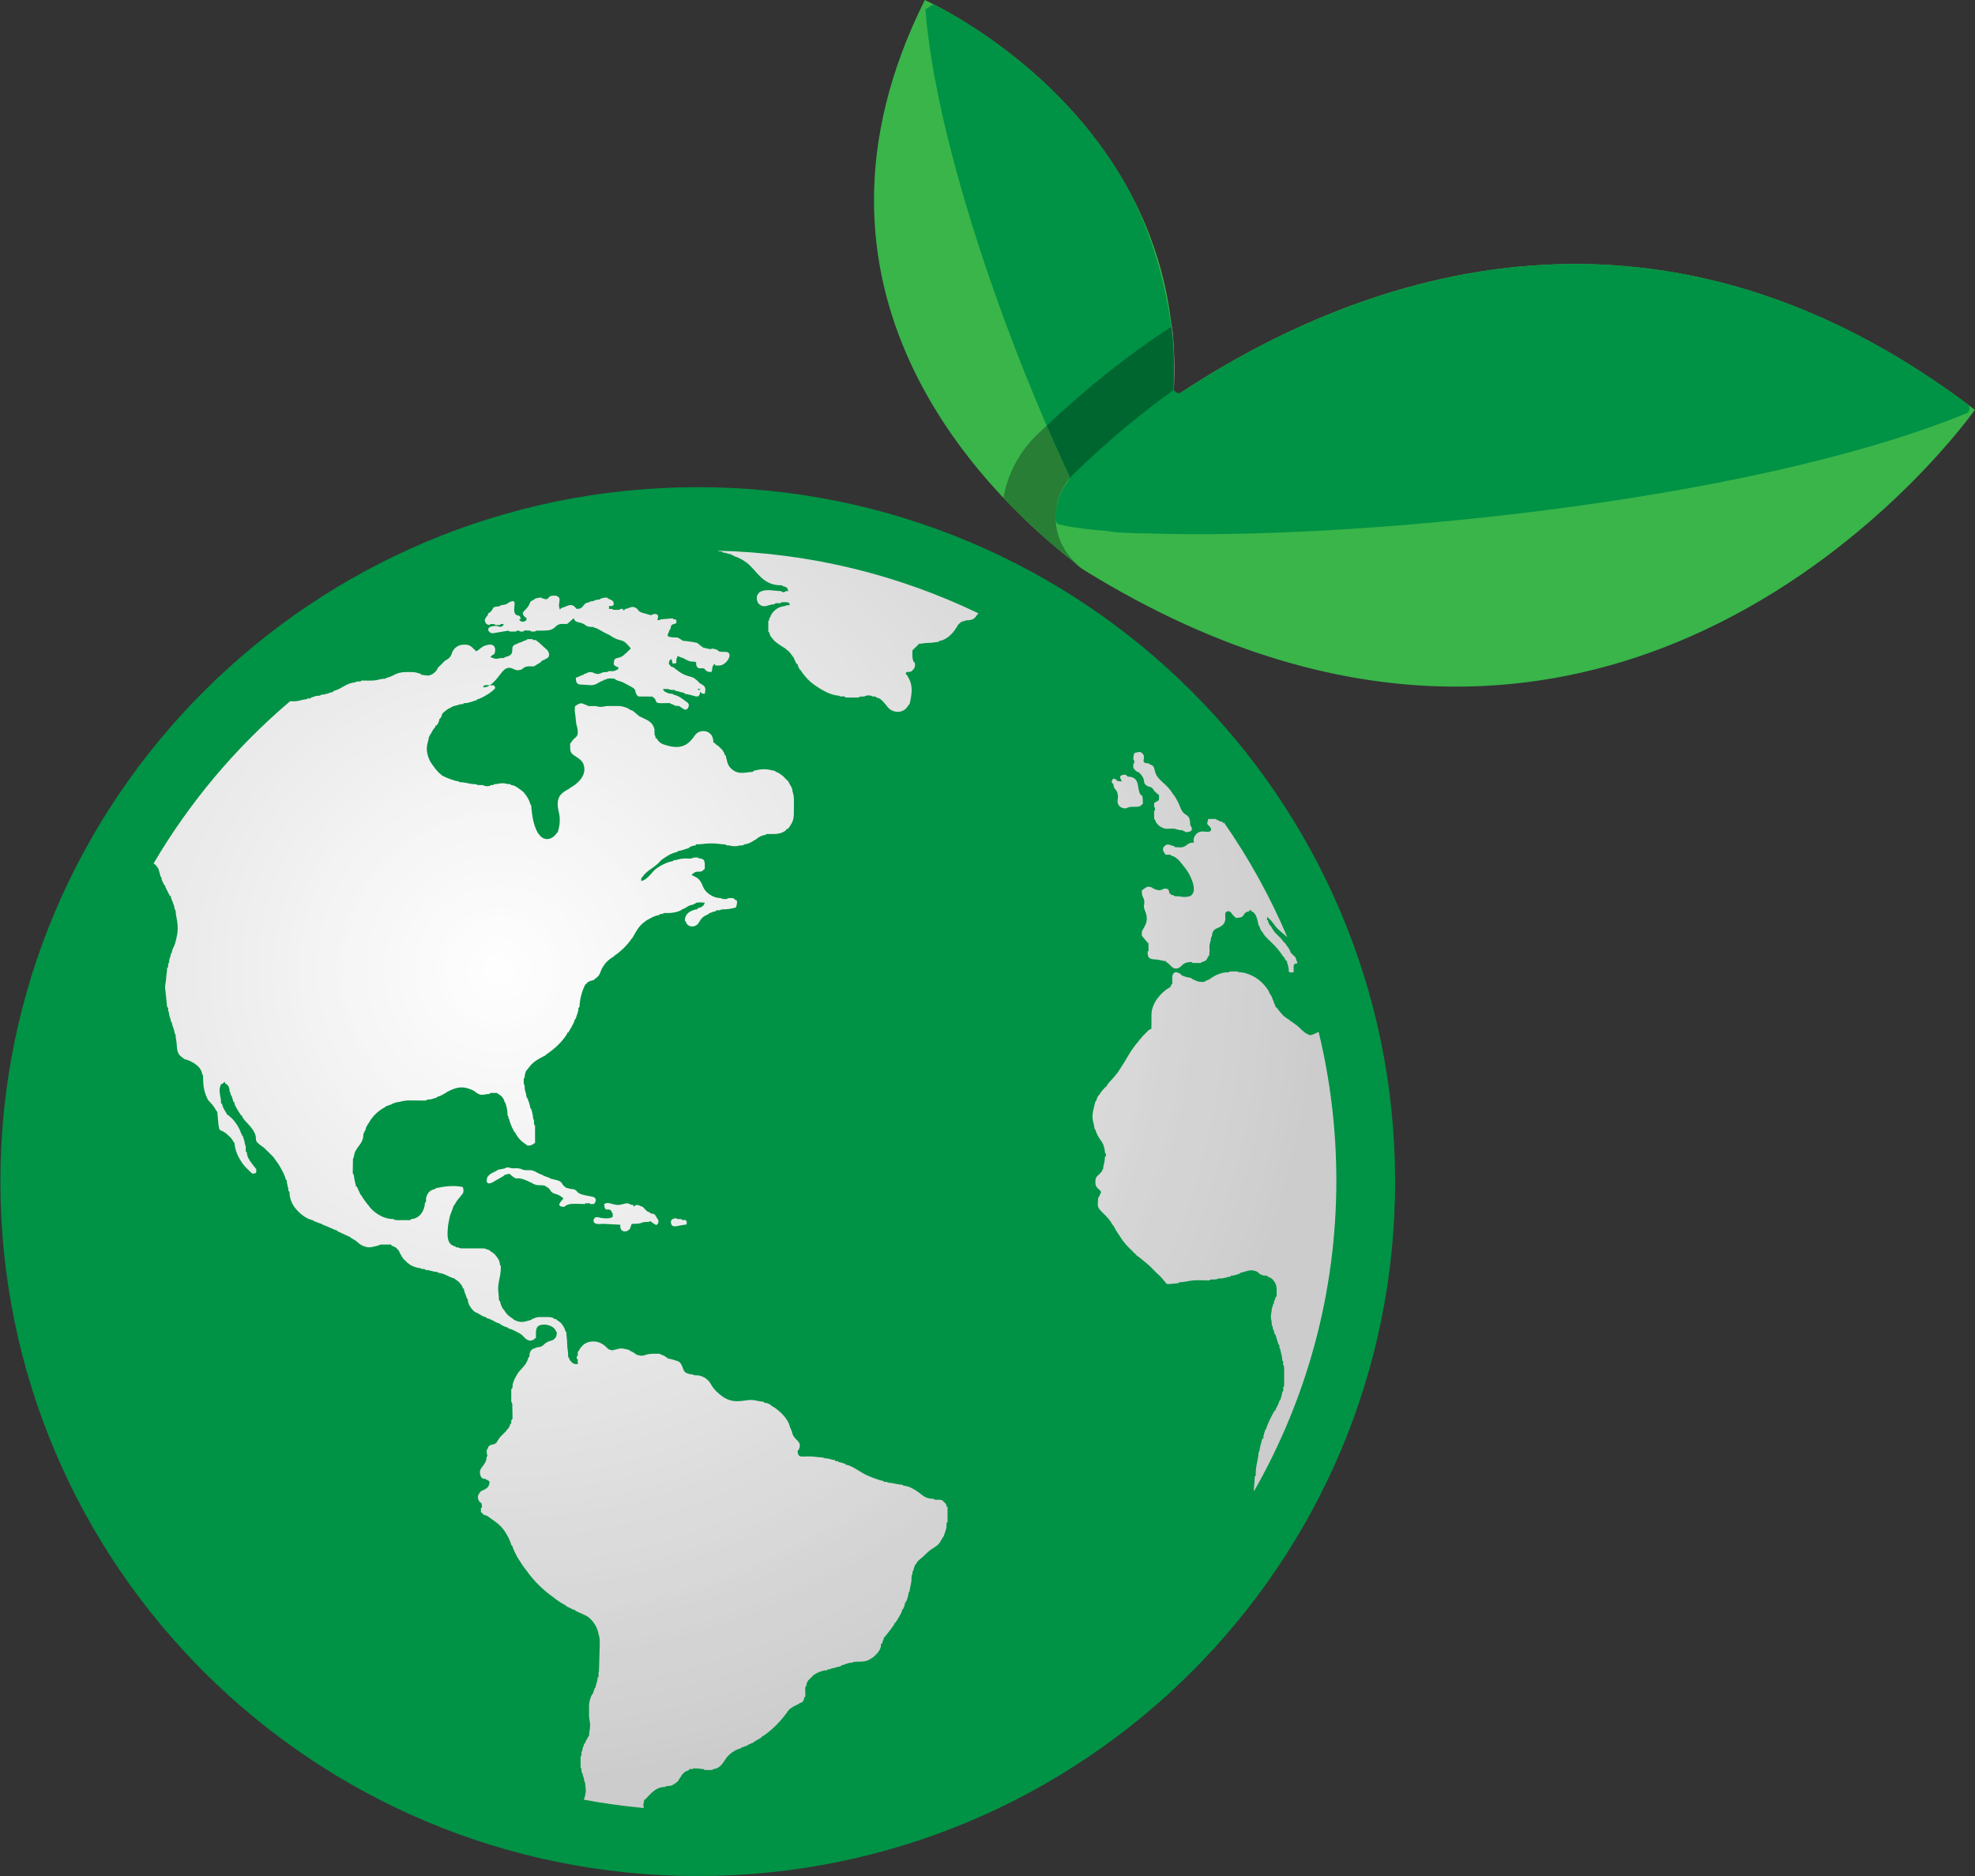 <svg xmlns="http://www.w3.org/2000/svg" xmlns:xlink="http://www.w3.org/1999/xlink" zoomAndPan="magnify" preserveAspectRatio="xMidYMid meet" version="1.0" viewBox="157.55 158.94 60 57"><rect x="157.55" y="158.94" width="60" height="57" fill="#333333" stroke="none"/><defs><clipPath id="id1"><path d="M 184 158.938 L 217.555 158.938 L 217.555 180 L 184 180 Z M 184 158.938 " clip-rule="nonzero"/></clipPath><clipPath id="id2"><path d="M 157.555 159 L 217.555 159 L 217.555 215.938 L 157.555 215.938 Z M 157.555 159 " clip-rule="nonzero"/></clipPath><clipPath id="id3"><path d="M 162.215 175.672 L 198.148 175.672 L 198.148 213.875 L 162.215 213.875 Z M 162.215 175.672 " clip-rule="nonzero"/></clipPath><clipPath id="id4"><path d="M 178.094 195.953 C 177.949 195.965 177.895 196.031 177.953 196.156 L 177.98 196.184 C 178.059 196.219 178.098 196.195 178.203 196.176 L 178.328 196.156 C 178.441 196.125 178.383 196.203 178.414 196.098 L 178.414 196.066 L 178.383 196.008 C 178.359 196.008 178.324 196.012 178.301 196.008 C 178.242 196 178.27 196 178.242 195.98 L 178.125 195.98 Z M 175.648 195.383 C 175.617 195.281 175.523 195.309 175.246 195.238 C 175 195.172 175.141 195.074 174.871 195.062 L 174.801 195.039 L 174.754 195.035 L 174.727 195.008 C 174.613 194.938 174.652 194.891 174.559 194.832 C 174.496 194.797 174.344 194.77 174.266 194.75 L 174.238 194.723 C 174.148 194.703 174.152 194.688 174.062 194.664 L 174.031 194.637 C 173.906 194.609 173.812 194.52 173.711 194.5 C 173.637 194.488 173.566 194.5 173.488 194.492 C 173.375 194.477 173.414 194.449 173.285 194.438 C 173.199 194.43 173.188 194.441 173.109 194.438 L 172.988 194.41 L 172.941 194.41 L 172.91 194.434 C 172.84 194.453 172.84 194.449 172.766 194.465 C 172.633 194.492 172.727 194.461 172.621 194.52 C 172.531 194.57 172.449 194.59 172.387 194.668 L 172.363 194.691 C 172.301 194.828 172.328 194.984 172.562 194.836 L 172.582 194.824 L 172.855 194.668 L 172.883 194.637 C 173.078 194.594 172.984 194.582 173.121 194.684 C 173.32 194.836 173.18 194.625 173.684 194.871 C 173.789 194.926 173.793 194.949 173.977 194.953 C 174 194.953 174.035 194.953 174.062 194.957 C 174.117 194.965 174.094 194.965 174.121 194.98 C 174.324 195.09 174.223 195.125 174.367 195.195 C 174.426 195.223 174.461 195.219 174.535 195.258 C 174.609 195.297 174.605 195.309 174.668 195.352 C 174.621 195.422 174.398 195.602 174.688 195.609 L 174.727 195.582 C 174.832 195.484 175.098 195.523 175.324 195.523 C 175.348 195.512 175.277 195.496 175.414 195.5 C 175.531 195.5 175.441 195.488 175.477 195.523 L 175.59 195.523 L 175.617 195.496 L 175.648 195.438 Z M 177.152 195.688 C 177.078 195.617 177.102 195.609 177 195.582 L 176.949 195.555 L 176.859 195.555 C 176.855 195.559 176.793 195.648 176.793 195.555 C 176.574 195.531 176.73 195.457 176.434 195.535 C 176.266 195.582 176.172 195.512 176.023 195.492 L 175.992 195.492 C 175.938 195.512 175.945 195.5 175.906 195.523 C 175.914 195.836 176.078 195.574 176.137 195.777 L 176.164 195.809 L 176.164 195.91 C 176.074 195.992 175.82 195.953 175.703 195.922 L 175.648 195.922 C 175.598 195.961 175.543 196.027 175.613 196.098 C 175.66 196.145 175.793 196.129 175.879 196.125 L 176.395 196.152 L 176.395 196.238 C 176.418 196.332 176.496 196.383 176.605 196.34 C 176.711 196.297 176.699 196.215 176.742 196.125 C 177.156 196.125 176.938 196.066 177.262 196.066 L 177.289 196.043 C 177.312 196.051 177.312 196.051 177.344 196.07 C 177.363 196.082 177.41 196.117 177.414 196.121 C 177.504 196.172 177.488 196.18 177.551 196.098 L 177.551 196.012 C 177.508 195.949 177.5 195.938 177.461 195.867 L 177.434 195.84 C 177.375 195.809 177.402 195.82 177.316 195.809 L 177.293 195.781 C 177.203 195.738 177.227 195.762 177.152 195.688 Z M 195.148 188.457 L 194.918 188.457 C 194.891 188.477 194.91 188.469 194.859 188.484 C 194.852 188.484 194.82 188.484 194.805 188.484 C 194.691 188.488 194.555 188.539 194.469 188.582 C 194.348 188.641 194.305 188.711 194.172 188.742 L 194.141 188.773 C 194.047 188.773 194.012 188.781 193.93 188.754 C 193.809 188.719 193.879 188.715 193.766 188.688 L 193.738 188.656 C 193.609 188.629 193.559 188.625 193.449 188.574 L 193.422 188.543 L 193.391 188.516 C 193.266 188.453 193.195 188.469 193.164 188.602 L 193.164 188.828 L 193.133 188.859 C 193.109 188.945 193.109 188.922 193.043 188.969 C 192.98 189.012 192.984 188.996 192.926 189.051 C 192.848 189.117 192.785 189.18 192.73 189.258 L 192.703 189.285 C 192.625 189.398 192.527 189.59 192.531 189.773 L 192.531 190.059 L 192.527 190.203 C 192.434 190.227 192.43 190.258 192.363 190.324 C 192.301 190.387 192.258 190.422 192.211 190.488 L 192.184 190.516 L 192.094 190.633 L 192.066 190.66 C 192.023 190.723 191.969 190.793 191.922 190.859 L 191.895 190.898 C 191.828 191.004 191.777 191.102 191.707 191.215 C 191.629 191.344 191.562 191.434 191.492 191.547 L 191.461 191.578 C 191.383 191.695 191.246 191.812 191.176 191.918 C 191.176 191.965 191.188 191.953 191.145 191.953 C 191.109 192 191.082 192.023 191.039 192.07 C 191 192.117 190.973 192.16 190.945 192.207 L 190.914 192.234 C 190.883 192.293 190.875 192.301 190.859 192.379 L 190.828 192.406 C 190.801 192.523 190.754 192.68 190.742 192.809 C 190.73 192.992 190.789 193.086 190.801 193.234 L 190.828 193.266 C 190.859 193.387 190.938 193.516 191 193.605 L 191.031 193.637 L 191.031 193.664 L 191.059 193.691 C 191.086 193.801 191.113 193.82 191.117 193.957 C 191.145 193.996 191.18 194.043 191.117 194.09 C 191.117 194.25 191.07 194.328 191.059 194.465 L 191.031 194.496 L 191.031 194.523 L 191 194.555 C 190.926 194.66 190.84 194.668 190.828 194.809 L 190.828 194.895 C 190.84 195.039 190.93 195.043 191 195.152 C 190.973 195.258 190.973 195.191 190.945 195.297 L 190.914 195.324 C 190.895 195.594 190.867 195.609 191.051 195.789 C 191.172 195.906 191.27 196.008 191.348 196.152 L 191.379 196.184 C 191.441 196.309 191.48 196.367 191.559 196.484 C 191.602 196.547 191.625 196.59 191.664 196.641 C 191.707 196.699 191.738 196.723 191.777 196.781 L 191.812 196.812 L 191.836 196.84 L 191.895 196.898 L 191.926 196.926 L 191.953 196.953 L 191.98 196.984 L 192.008 197.012 L 192.043 197.039 L 192.066 197.07 L 192.098 197.098 C 192.188 197.156 192.297 197.258 192.387 197.328 C 192.488 197.406 192.566 197.496 192.664 197.594 C 192.715 197.641 192.746 197.668 192.797 197.719 C 193.074 198.008 192.875 197.965 193.332 197.93 L 193.395 197.898 C 193.543 197.898 193.66 197.855 193.797 197.844 C 193.945 197.832 194.133 197.844 194.285 197.844 C 194.312 197.824 194.297 197.828 194.344 197.816 C 194.355 197.812 194.387 197.816 194.402 197.816 L 194.512 197.812 C 194.555 197.785 194.473 197.812 194.574 197.785 C 194.582 197.785 194.613 197.785 194.633 197.785 C 194.77 197.781 194.82 197.738 194.941 197.727 C 194.941 197.688 194.934 197.699 194.977 197.699 C 195.082 197.691 195.113 197.664 195.207 197.641 L 195.234 197.613 C 195.449 197.566 195.543 197.484 195.754 197.586 L 195.812 197.641 C 195.891 197.684 195.895 197.695 196.016 197.699 C 196.059 197.699 196.051 197.688 196.051 197.727 C 196.164 197.758 196.23 197.816 196.285 197.914 C 196.355 198.039 196.332 198.156 196.332 198.328 L 196.301 198.359 C 196.277 198.465 196.254 198.438 196.246 198.559 L 196.215 198.586 L 196.215 198.645 L 196.188 198.676 C 196.188 198.816 196.16 198.828 196.16 198.93 C 196.156 199.043 196.188 199.066 196.188 199.215 L 196.215 199.246 L 196.215 199.305 L 196.246 199.359 L 196.273 199.469 L 196.301 199.5 L 196.387 199.785 L 196.418 199.816 L 196.418 199.891 L 196.445 199.93 C 196.457 200.07 196.504 200.109 196.504 200.273 L 196.531 200.305 L 196.531 200.406 C 196.551 200.441 196.539 200.375 196.559 200.477 C 196.562 200.492 196.562 200.539 196.562 200.559 L 196.562 200.988 C 196.562 201.031 196.562 201.027 196.555 201.066 L 196.543 201.086 C 196.543 201.082 196.535 201.098 196.531 201.102 L 196.539 201.188 L 196.504 201.238 C 196.496 201.352 196.469 201.379 196.445 201.477 L 196.418 201.504 C 196.395 201.602 196.344 201.68 196.301 201.762 C 196.301 201.805 196.312 201.797 196.273 201.797 C 196.199 201.918 196.051 202.215 196.012 202.363 L 195.984 202.391 C 195.965 202.484 195.938 202.516 195.93 202.621 C 195.93 202.664 195.941 202.652 195.898 202.652 C 195.871 202.762 195.824 202.902 195.812 203.02 L 195.785 203.078 C 195.777 203.289 195.699 203.449 195.699 203.707 C 195.699 203.828 195.691 203.773 195.668 203.801 C 195.668 203.996 195.641 204.082 195.641 204.258 C 197.234 201.473 198.148 198.246 198.148 194.809 C 198.148 193.254 197.961 191.738 197.609 190.289 C 197.602 190.293 197.594 190.297 197.586 190.305 C 197.578 190.309 197.453 190.363 197.445 190.367 C 197.324 190.418 197.312 190.379 197.195 190.316 L 197.164 190.289 C 197.086 190.234 197.047 190.176 196.969 190.113 C 196.891 190.051 196.812 190 196.734 189.945 L 196.707 189.918 C 196.535 189.828 196.441 189.699 196.332 189.547 C 196.289 189.547 196.301 189.559 196.301 189.516 C 196.25 189.41 196.211 189.277 196.16 189.172 L 196.129 189.145 C 196.09 188.996 195.918 188.816 195.805 188.723 C 195.684 188.621 195.461 188.508 195.266 188.484 C 195.227 188.484 195.223 188.484 195.188 188.477 C 195.18 188.477 195.168 188.477 195.164 188.469 C 195.164 188.461 195.152 188.461 195.148 188.457 Z M 193.824 184.539 C 193.676 184.543 193.668 184.57 193.574 184.633 C 193.461 184.711 193.418 184.68 193.25 184.68 L 193.219 184.652 C 193.113 184.629 193.023 184.551 192.926 184.648 C 192.828 184.742 192.91 184.832 192.961 184.91 L 193.105 184.91 L 193.133 184.938 C 193.254 184.965 193.352 185.055 193.418 185.141 C 193.488 185.234 193.57 185.324 193.629 185.418 C 193.723 185.562 193.93 185.992 193.742 186.141 L 193.711 186.168 C 193.465 186.227 193.457 186.164 193.25 186.172 L 193.195 186.141 C 193.109 186.121 193.152 186.148 193.105 186.09 C 193.062 186.09 193.074 186.098 193.074 186.055 C 193.043 185.934 193.027 185.941 192.883 185.941 C 192.883 185.98 192.891 185.969 192.844 185.969 C 192.762 186.008 192.762 185.988 192.672 185.969 C 192.625 185.969 192.633 185.98 192.633 185.941 L 192.586 185.941 L 192.555 185.91 C 192.395 185.832 192.34 185.93 192.238 185.996 C 192.238 186.23 192.297 186.176 192.312 186.316 C 192.328 186.461 192.262 186.434 192.344 186.637 C 192.477 186.969 192.281 187.113 192.238 187.254 L 192.238 187.371 L 192.383 187.543 L 192.41 187.57 L 192.414 187.594 C 192.453 187.594 192.441 187.586 192.441 187.629 L 192.441 187.801 C 192.441 187.852 192.457 187.844 192.414 187.844 C 192.414 188 192.43 188.059 192.559 188.082 C 192.617 188.094 192.676 188.09 192.742 188.102 C 192.828 188.117 192.863 188.129 192.934 188.141 C 192.98 188.141 192.973 188.129 192.973 188.172 C 193.109 188.215 193.145 188.406 193.32 188.363 C 193.477 188.324 193.426 188.184 193.738 188.168 L 193.789 188.199 L 194.027 188.199 L 194.055 188.172 C 194.203 188.137 194.195 188.113 194.258 188 L 194.285 187.969 C 194.301 187.812 194.297 187.855 194.293 187.711 C 194.289 187.605 194.336 187.543 194.344 187.426 L 194.371 187.371 C 194.379 187.074 194.664 187.191 194.758 186.949 C 194.812 186.809 194.715 186.664 194.84 186.629 C 194.949 186.602 194.969 186.734 195.062 186.797 L 195.098 186.828 C 195.434 186.828 195.242 186.68 195.504 186.625 C 195.516 186.609 195.559 186.539 195.559 186.625 C 195.723 186.672 195.746 186.887 195.785 187.055 L 195.812 187.086 C 195.832 187.16 195.84 187.168 195.871 187.227 L 195.898 187.254 C 195.98 187.406 196.102 187.5 196.223 187.621 C 196.359 187.758 196.426 187.844 196.531 188 L 196.562 188.027 C 196.582 188.07 196.594 188.094 196.621 188.133 C 196.66 188.133 196.648 188.125 196.648 188.172 C 196.664 188.234 196.676 188.254 196.691 188.328 C 196.723 188.473 196.664 188.461 196.762 188.488 L 196.793 188.488 C 196.887 188.469 196.832 188.523 196.852 188.43 C 196.852 188.301 196.836 188.301 196.879 188.223 C 196.938 188.215 196.93 188.215 196.969 188.207 C 196.949 188.145 196.926 188.082 196.902 188.02 L 196.82 187.945 L 196.793 187.914 L 196.762 187.887 C 196.738 187.785 196.645 187.68 196.59 187.598 L 196.535 187.543 C 196.406 187.359 196.285 187.328 196.16 187.082 L 196.129 187.055 C 196.098 186.996 196.082 186.98 196.07 186.898 C 196.027 186.898 196.043 186.906 196.043 186.855 L 196.043 186.828 C 196.074 186.781 196.043 186.781 196.074 186.828 C 196.16 186.887 196.238 187.004 196.312 187.102 C 196.387 187.195 196.523 187.293 196.66 187.418 C 196.137 186.184 195.488 185.012 194.73 183.926 C 194.715 183.945 194.688 183.977 194.688 183.906 C 194.543 183.895 194.648 183.887 194.516 183.852 L 194.488 183.824 L 194.258 183.824 C 194.211 184.016 194.199 183.941 194.312 184.07 L 194.34 184.109 L 194.34 184.164 L 194.312 184.199 C 194.203 184.242 194.082 184.164 193.953 184.234 C 193.852 184.289 193.777 184.438 193.824 184.539 Z M 192.27 183.363 C 192.27 182.98 192.223 183.191 192.164 183.012 C 192.098 182.824 192.168 182.547 191.809 182.535 L 191.777 182.508 L 191.75 182.477 C 191.539 182.48 191.555 182.559 191.637 182.68 C 191.395 182.68 191.543 182.637 191.375 182.594 C 191.332 182.656 191.34 182.621 191.32 182.703 L 191.348 182.738 L 191.375 182.766 C 191.391 182.945 191.441 182.879 191.492 183.02 C 191.543 183.164 191.488 183.223 191.504 183.328 C 191.523 183.426 191.613 183.492 191.699 183.5 C 191.836 183.516 191.738 183.445 192.039 183.453 L 192.098 183.453 C 192.23 183.438 192.176 183.426 192.27 183.363 Z M 192.613 183.336 L 192.613 183.461 C 192.645 183.496 192.629 183.41 192.637 183.512 C 192.645 183.629 192.652 183.531 192.613 183.57 L 192.613 183.82 L 192.641 183.852 C 192.668 183.934 192.656 183.898 192.703 183.969 L 192.727 183.996 L 192.789 184.051 C 192.93 184.125 192.961 184.129 193.113 184.117 C 193.289 184.102 193.285 184.164 193.48 184.168 L 193.512 184.195 L 193.535 184.195 L 193.566 184.223 C 193.73 184.223 193.797 184.176 193.738 184.051 L 193.711 184.023 C 193.703 183.645 193.578 183.762 193.461 183.582 C 193.422 183.523 193.391 183.422 193.355 183.344 C 193.305 183.246 193.273 183.188 193.219 183.105 L 193.191 183.078 C 193.008 182.754 192.727 182.66 192.648 182.414 C 192.605 182.27 192.625 182.207 192.473 182.16 L 192.445 182.133 C 192.133 182.129 192.422 181.949 192.238 181.82 L 192.203 181.789 C 192.102 181.789 192.09 181.801 192.012 181.82 C 191.988 181.906 191.98 181.906 191.98 182.023 L 192.008 182.047 L 192.012 182.105 L 191.98 182.156 L 191.98 182.27 L 192.008 182.305 C 192.109 182.445 192.109 182.34 192.211 182.473 L 192.238 182.508 C 192.359 182.672 192.25 182.723 192.391 182.812 C 192.488 182.875 192.484 182.82 192.566 182.898 C 192.613 182.941 192.586 182.961 192.672 183.023 L 192.699 183.051 C 192.789 183.098 192.758 183.113 192.758 183.25 C 192.703 183.289 192.68 183.301 192.613 183.336 Z M 181.008 178.328 C 181.094 178.461 181.273 178.555 181.41 178.645 L 181.438 178.672 C 181.551 178.75 181.562 178.793 181.641 178.895 L 181.668 178.93 C 181.695 179.035 181.695 178.969 181.727 179.074 L 181.754 179.102 L 181.754 179.121 C 181.797 179.121 181.785 179.109 181.785 179.16 L 181.84 179.273 L 181.871 179.301 C 181.996 179.492 182.141 179.652 182.336 179.781 C 182.488 179.887 182.789 180.07 183.023 180.074 L 183.082 180.102 L 183.195 180.098 L 183.246 180.133 L 183.625 180.133 L 183.684 180.105 L 183.809 180.102 C 183.855 180.062 184.016 180.055 184.055 180.102 L 184.145 180.102 L 184.176 180.133 C 184.301 180.16 184.332 180.211 184.414 180.297 C 184.484 180.371 184.52 180.449 184.605 180.504 C 184.758 180.602 185.02 180.613 185.152 180.359 L 185.184 180.332 C 185.27 179.953 185.289 179.73 185.098 179.445 L 185.066 179.418 L 185.07 179.387 L 185.098 179.359 C 185.227 179.355 185.242 179.348 185.301 179.273 L 185.328 179.242 C 185.359 179.113 185.359 179.176 185.328 179.051 C 185.285 179.051 185.297 179.059 185.297 179.016 C 185.254 178.922 185.27 178.836 185.27 178.699 L 185.297 178.672 L 185.414 178.559 L 185.441 178.531 L 185.457 178.531 C 185.457 178.484 185.449 178.5 185.5 178.5 C 185.609 178.492 185.637 178.473 185.789 178.473 C 185.938 178.469 185.949 178.445 186.07 178.445 C 186.07 178.402 186.059 178.414 186.105 178.414 C 186.363 178.355 186.539 178.137 186.652 177.93 L 186.68 177.902 C 186.734 177.852 186.746 177.824 186.84 177.812 C 186.863 177.801 186.844 177.805 186.91 177.789 C 186.922 177.785 186.953 177.785 186.969 177.785 C 187.176 177.777 187.199 177.648 187.273 177.574 C 184.867 176.418 182.184 175.738 179.344 175.672 L 179.418 175.695 L 179.48 175.695 L 179.508 175.727 C 179.613 175.734 179.645 175.762 179.738 175.781 C 179.789 175.781 179.777 175.77 179.777 175.812 L 179.824 175.812 L 179.852 175.84 C 179.98 175.871 180.137 175.965 180.23 176.035 C 180.539 176.262 180.707 176.738 181.293 176.723 L 181.344 176.754 C 181.406 176.766 181.395 176.762 181.438 176.785 L 181.469 176.812 L 181.5 176.898 L 181.434 176.898 C 181.375 176.941 181.332 176.949 181.27 176.898 C 181.047 176.898 180.832 176.82 180.637 176.926 L 180.602 176.957 C 180.562 177.016 180.531 177.035 180.543 177.152 C 180.551 177.223 180.586 177.285 180.641 177.32 C 180.789 177.418 180.891 177.305 181.066 177.301 L 181.121 177.266 L 181.25 177.27 C 181.293 177.23 181.305 177.238 181.379 177.238 C 181.461 177.238 181.488 177.227 181.523 177.27 L 181.551 177.301 L 181.523 177.328 L 181.457 177.328 L 181.379 177.359 C 181.191 177.363 180.984 177.535 180.949 177.699 L 180.918 177.727 L 180.918 177.758 C 180.918 177.805 180.934 177.793 180.891 177.793 L 180.891 178.129 L 180.918 178.156 C 180.938 178.23 180.945 178.242 180.977 178.297 Z M 178.797 179.902 C 178.75 179.891 178.723 179.906 178.758 179.875 C 178.793 179.84 178.863 179.922 178.797 179.902 Z M 176.711 178.645 L 176.57 178.785 C 176.488 178.84 176.496 178.871 176.406 178.902 L 176.34 178.926 C 176.207 178.941 176.199 178.992 176.195 179.129 C 176.242 179.18 176.258 179.195 176.34 179.215 C 176.316 179.305 176.344 179.258 176.273 179.301 L 176.195 179.332 L 176.043 179.332 L 175.992 179.359 C 175.812 179.359 175.867 179.387 175.73 179.418 L 175.707 179.418 C 175.574 179.406 175.602 179.367 175.5 179.363 C 175.398 179.355 175.402 179.395 175.301 179.418 L 175.273 179.441 C 175.164 179.473 175.152 179.504 175.043 179.531 C 175.043 179.801 175.176 179.723 175.426 179.754 C 175.672 179.785 175.723 179.656 175.879 179.617 L 175.906 179.59 L 175.957 179.59 L 175.992 179.562 C 176.152 179.543 176.055 179.555 176.223 179.562 L 176.25 179.59 C 176.48 179.695 176.281 179.559 176.742 179.816 C 176.918 179.914 176.801 179.938 176.914 180.078 L 176.945 180.102 L 177.375 180.105 L 177.402 180.133 L 177.434 180.16 L 177.457 180.188 C 177.492 180.289 177.477 180.277 177.578 180.305 L 177.723 180.305 L 177.895 180.301 L 177.945 180.332 C 178.09 180.367 177.977 180.387 178.184 180.391 L 178.215 180.418 L 178.27 180.449 L 178.301 180.477 C 178.363 180.508 178.422 180.52 178.461 180.434 C 178.508 180.32 178.434 180.285 178.383 180.25 C 178.254 180.152 178.188 180.094 178.008 180.043 L 177.98 180.02 C 177.895 180.016 177.871 180.012 177.809 179.984 C 177.738 179.957 177.715 179.934 177.691 179.875 L 177.836 179.875 L 177.941 179.902 L 178.039 179.902 L 178.066 179.93 C 178.188 179.941 178.203 179.977 178.328 179.988 L 178.355 180.02 C 178.414 180.031 178.469 180.039 178.543 180.059 C 178.641 180.082 178.645 180.102 178.758 180.102 C 178.82 180.012 178.805 180.082 178.816 179.961 C 178.906 180.02 178.836 180.008 178.961 180.02 C 179.004 179.824 178.973 179.785 178.816 179.703 L 178.785 179.676 L 178.758 179.645 L 178.73 179.617 C 178.656 179.566 178.672 179.551 178.574 179.516 C 178.5 179.488 178.449 179.484 178.375 179.453 C 178.219 179.391 178.156 179.328 178.039 179.242 L 178.012 179.215 C 177.914 179.191 177.953 179.207 177.895 179.141 L 177.867 179.102 C 177.891 178.992 177.879 179.004 177.953 178.965 L 177.977 179.074 C 178.012 179.109 177.93 179.105 178.039 179.098 C 178.102 179.094 178.062 179.098 178.098 179.074 C 178.098 179.047 178.094 179.012 178.098 178.988 C 178.117 178.863 178.098 178.973 178.125 178.918 L 178.125 178.871 C 178.211 178.895 178.211 178.91 178.297 178.934 L 178.352 178.961 C 178.48 179.023 178.477 179.043 178.672 179.047 L 178.699 179.074 L 178.699 179.129 C 178.738 179.27 178.77 179.242 178.93 179.246 L 178.961 179.273 C 179.023 179.34 179.031 179.355 179.16 179.359 C 179.207 179.266 179.172 179.238 179.215 179.16 C 179.215 179.16 179.277 179.062 179.277 179.16 L 179.422 179.16 C 179.648 179.133 179.863 178.738 179.574 178.746 C 179.285 178.75 179.445 178.703 179.262 178.66 C 179.047 178.609 179.332 178.723 178.902 178.613 L 178.875 178.586 L 178.844 178.559 C 178.805 178.559 178.812 178.57 178.812 178.531 L 178.758 178.5 L 178.73 178.473 C 178.625 178.449 178.422 178.418 178.297 178.41 L 178.266 178.387 C 178.066 178.273 178.211 178.328 177.949 178.301 C 177.746 178.281 177.863 178.203 177.895 178.07 L 177.922 178.043 C 177.938 177.871 178 177.93 178.098 177.871 L 178.098 177.785 L 178.059 177.758 L 178.008 177.754 L 177.984 177.727 L 177.629 177.758 L 177.578 177.785 L 177.516 177.77 C 177.578 177.656 177.535 177.566 177.395 177.602 C 177.23 177.637 177.523 177.68 177.105 177.57 C 176.895 177.516 176.98 177.473 176.859 177.406 C 176.73 177.336 176.676 177.43 176.543 177.441 C 176.539 177.449 176.477 177.539 176.477 177.441 L 176.406 177.441 C 176.402 177.445 176.395 177.453 176.387 177.453 L 176.367 177.465 C 176.348 177.473 176.336 177.469 176.309 177.469 L 176.195 177.469 L 176.137 177.441 L 176.051 177.441 L 176.051 177.355 C 176.141 177.355 176.215 177.359 176.191 177.25 C 176.172 177.172 176.098 177.168 176.023 177.125 L 175.996 177.098 C 175.875 177.098 175.883 177.105 175.797 177.129 L 175.762 177.156 C 175.586 177.16 175.648 177.207 175.477 177.215 L 175.445 177.242 C 175.227 177.262 175.316 177.441 175.07 177.441 L 175.043 177.414 C 174.898 177.227 174.766 177.383 174.598 177.414 C 174.586 177.438 174.547 177.496 174.547 177.414 C 174.48 177.277 174.652 177.102 174.438 177.039 L 174.32 177.039 C 174.223 177.07 174.258 177.062 174.191 177.129 C 174.172 177.141 174.176 177.141 174.133 177.145 C 174.094 177.148 174.098 177.164 174.098 177.129 L 174.035 177.129 L 174.004 177.098 C 173.891 177.098 173.887 177.109 173.805 177.129 L 173.773 177.156 C 173.609 177.246 173.691 177.203 173.602 177.355 C 173.551 177.441 173.488 177.473 173.43 177.559 C 173.449 177.633 173.426 177.582 173.457 177.645 L 173.512 177.699 C 173.547 177.742 173.543 177.633 173.543 177.785 C 173.527 177.793 173.449 177.859 173.371 177.816 C 173.367 177.812 173.273 177.75 173.371 177.75 C 173.359 177.699 173.363 177.707 173.344 177.668 L 173.309 177.645 C 172.98 177.613 173.398 177.027 172.988 177.258 C 172.965 177.273 172.961 177.312 172.766 177.328 L 172.738 177.355 C 172.59 177.391 172.543 177.348 172.504 177.473 L 172.477 177.5 C 172.391 177.617 172.406 177.496 172.359 177.645 L 172.336 177.668 C 172.285 177.75 172.254 177.766 172.305 177.871 L 172.332 177.898 C 172.371 177.922 172.363 177.918 172.422 177.93 L 172.449 177.902 L 172.566 177.902 L 172.602 177.93 L 172.738 177.93 L 172.766 177.902 L 172.852 177.898 L 172.828 177.957 L 172.766 177.984 L 172.738 177.984 L 172.629 177.957 C 172.246 177.957 172.387 178.191 172.527 178.18 L 172.996 178.102 L 173.035 178.129 L 173.219 178.129 L 173.258 178.102 L 173.312 178.102 L 173.352 178.129 L 173.441 178.129 L 173.488 178.094 L 173.66 178.102 L 173.691 178.129 L 173.805 178.129 L 173.832 178.102 C 173.98 178.098 174.168 178.109 174.27 178.078 C 174.445 178.023 174.402 177.945 174.574 177.898 L 174.777 177.898 L 174.812 177.871 L 174.98 177.723 C 175.02 177.852 175.094 177.832 175.215 177.871 C 175.363 177.918 175.328 177.98 175.504 177.988 C 175.609 177.988 175.559 177.98 175.613 178.016 C 175.703 178.02 175.805 178.117 176.023 178.215 C 176.09 178.246 176.109 178.266 176.168 178.301 C 176.441 178.457 176.445 178.316 176.684 178.605 Z M 175.156 189.523 C 175.164 189.273 175.242 189.027 175.328 188.859 L 175.359 188.832 L 175.418 188.773 C 175.477 188.746 175.52 188.73 175.59 188.715 L 175.617 188.688 C 175.816 188.551 175.754 188.496 175.871 188.309 C 175.969 188.156 176.051 188.094 176.195 188 L 176.223 187.973 C 176.43 187.832 176.602 187.66 176.742 187.457 L 176.77 187.426 C 176.879 187.234 176.965 187.062 177.145 186.941 L 177.176 186.914 C 177.277 186.859 177.441 186.754 177.578 186.742 L 177.605 186.711 L 177.672 186.711 L 177.723 186.68 C 177.941 186.691 178.098 186.664 178.238 186.598 L 178.27 186.57 C 178.398 186.535 178.449 186.441 178.613 186.426 L 178.645 186.398 L 178.672 186.398 L 178.699 186.367 C 178.875 186.355 178.785 186.355 178.961 186.367 C 178.93 186.48 178.848 186.512 178.738 186.539 C 178.738 186.582 178.746 186.57 178.699 186.57 C 178.523 186.609 178.359 186.695 178.355 186.91 L 178.383 186.941 C 178.43 187.117 178.656 187.137 178.762 187 C 178.801 186.945 178.824 186.887 178.879 186.832 C 178.953 186.762 178.988 186.758 179.078 186.711 L 179.105 186.684 C 179.207 186.66 179.188 186.637 179.305 186.625 C 179.305 186.586 179.293 186.598 179.336 186.598 L 179.414 186.598 L 179.48 186.57 C 179.68 186.57 179.75 186.551 179.91 186.512 C 179.93 186.426 179.941 186.426 179.941 186.312 L 179.852 186.254 L 179.824 186.227 L 179.688 186.227 C 179.617 186.266 179.57 186.266 179.484 186.246 L 179.441 186.227 C 179.23 186.227 179.031 186.09 178.945 185.953 C 178.887 185.859 178.883 185.789 178.82 185.707 C 178.746 185.602 178.691 185.594 178.586 185.539 L 178.559 185.512 L 178.648 185.453 C 178.676 185.434 178.652 185.441 178.703 185.43 C 178.727 185.422 178.766 185.426 178.789 185.426 C 178.922 185.414 178.867 185.402 178.961 185.34 C 178.961 185.289 178.965 185.188 178.957 185.145 C 178.934 185.047 178.926 185.066 178.844 185.023 C 178.719 185.023 178.789 185.02 178.762 184.996 L 178.625 184.996 C 178.605 185.004 178.602 185.012 178.555 185.023 C 178.547 185.023 178.512 185.023 178.5 185.027 C 178.473 185.027 178.418 185.023 178.383 185.023 C 178.191 185.023 178.16 185.066 178.012 185.082 L 177.98 185.109 C 177.816 185.125 177.555 185.27 177.453 185.359 C 177.324 185.477 177.215 185.668 177.031 185.711 L 177.031 185.625 L 177.059 185.594 C 177.129 185.496 177.215 185.414 177.324 185.344 C 177.391 185.301 177.566 185.164 177.605 185.109 L 177.633 185.078 L 177.664 185.055 C 177.809 184.953 177.926 184.871 178.125 184.824 L 178.152 184.797 C 178.273 184.785 178.355 184.738 178.469 184.711 L 178.5 184.68 C 178.555 184.652 178.613 184.629 178.691 184.625 C 178.691 184.582 178.684 184.594 178.73 184.594 C 178.863 184.594 178.98 184.566 179.16 184.566 C 179.352 184.566 179.441 184.594 179.594 184.598 L 179.621 184.625 C 179.762 184.625 179.746 184.648 179.855 184.652 C 179.977 184.652 179.973 184.625 180.117 184.625 L 180.168 184.594 C 180.305 184.586 180.453 184.48 180.547 184.422 L 180.574 184.395 C 180.656 184.352 180.703 184.312 180.82 184.309 C 180.82 184.266 180.812 184.281 180.863 184.281 C 181.148 184.281 181.266 184.289 181.434 184.164 C 181.434 184.125 181.422 184.133 181.465 184.133 L 181.496 184.109 L 181.523 184.078 C 181.645 183.902 181.672 183.836 181.668 183.535 C 181.668 183.426 181.672 183.301 181.668 183.191 C 181.66 183.055 181.621 183.004 181.609 182.879 L 181.582 182.848 L 181.582 182.828 L 181.555 182.793 L 181.496 182.68 L 181.465 182.648 L 181.434 182.621 L 181.352 182.535 L 181.32 182.508 C 181.254 182.461 181.207 182.414 181.121 182.391 L 181.09 182.363 C 180.816 182.301 180.719 182.289 180.434 182.363 C 180.434 182.402 180.445 182.391 180.402 182.391 C 180.18 182.41 180.004 182.473 179.82 182.34 C 179.645 182.215 179.652 182.102 179.594 181.887 C 179.551 181.887 179.566 181.895 179.566 181.848 C 179.531 181.785 179.516 181.762 179.48 181.707 L 179.445 181.68 L 179.418 181.652 L 179.391 181.621 L 179.305 181.562 L 179.277 181.531 C 179.172 181.457 179.246 181.52 179.207 181.375 C 179.176 181.281 179.164 181.262 179.105 181.219 L 179.074 181.191 C 178.91 181.109 178.738 181.164 178.656 181.289 C 178.465 181.574 178.25 181.703 177.855 181.602 C 177.652 181.551 177.582 181.516 177.492 181.367 C 177.449 181.367 177.461 181.379 177.461 181.332 L 177.461 181.301 C 177.422 181.25 177.445 181.316 177.434 181.219 C 177.43 181.199 177.434 181.133 177.434 181.105 C 177.371 180.844 177.184 180.812 176.973 180.703 L 176.941 180.676 C 176.852 180.613 176.812 180.535 176.684 180.504 L 176.656 180.477 C 176.562 180.43 176.445 180.387 176.309 180.391 L 176.051 180.391 C 175.91 180.387 175.93 180.414 175.816 180.418 C 175.688 180.422 175.727 180.391 175.59 180.391 C 175.512 180.391 175.402 180.41 175.367 180.359 C 175.242 180.336 175.262 180.289 175.148 180.32 C 175.141 180.32 175.055 180.371 175.055 180.371 C 174.992 180.438 175.027 180.328 175.012 180.477 L 175.012 180.559 C 175.023 180.66 175.035 180.688 175.043 180.816 C 175.051 180.945 175.078 180.992 175.094 181.082 C 175.141 181.375 175.004 181.309 174.898 181.504 L 174.871 181.535 C 174.871 181.781 174.863 181.809 175.031 181.918 C 175.145 181.992 175.25 182.055 175.289 182.203 C 175.379 182.531 175.051 182.781 174.871 182.879 L 174.84 182.906 C 174.637 183.016 174.465 183.109 174.496 183.449 C 174.508 183.586 174.551 183.664 174.555 183.82 C 174.559 184.02 174.531 184.078 174.496 184.223 L 174.465 184.25 C 174.328 184.461 174.074 184.516 173.918 184.281 L 173.891 184.25 C 173.816 184.113 173.793 184.039 173.75 183.875 C 173.727 183.773 173.691 183.523 173.688 183.414 L 173.656 183.363 C 173.633 183.246 173.527 183.082 173.449 183.004 C 173.414 182.969 173.316 182.902 173.285 182.879 C 173.219 182.836 173.172 182.801 173.082 182.793 L 173.055 182.766 C 172.914 182.766 172.93 182.738 172.824 182.738 C 172.699 182.734 172.711 182.766 172.562 182.766 L 172.535 182.793 L 172.469 182.793 C 172.41 182.844 172.289 182.836 172.219 182.793 L 172.074 182.793 L 171.992 182.766 C 171.789 182.766 171.715 182.707 171.527 182.707 L 171.473 182.68 C 171.344 182.668 171.078 182.559 170.98 182.504 L 170.953 182.477 C 170.855 182.414 170.648 182.148 170.598 182.031 C 170.555 181.934 170.52 181.832 170.516 181.703 C 170.516 181.527 170.566 181.48 170.578 181.332 L 170.605 181.301 L 170.605 181.277 L 170.633 181.246 C 170.656 181.207 170.668 181.172 170.695 181.133 C 170.727 181.078 170.742 181.074 170.777 181.02 C 170.777 180.977 170.766 180.988 170.809 180.988 C 170.855 180.922 170.871 180.914 170.895 180.816 C 170.895 180.773 170.883 180.785 170.922 180.785 L 170.922 180.762 L 170.953 180.734 C 170.977 180.629 170.984 180.617 171.062 180.555 C 171.113 180.512 171.176 180.465 171.238 180.445 L 171.27 180.418 L 171.293 180.418 L 171.324 180.391 C 171.469 180.379 171.465 180.332 171.633 180.332 C 171.633 180.289 171.621 180.305 171.672 180.305 C 171.816 180.301 171.891 180.246 172.016 180.219 L 172.047 180.191 C 172.203 180.152 172.52 179.957 172.594 179.848 C 172.574 179.762 172.598 179.805 172.535 179.762 L 172.477 179.762 L 172.422 179.758 L 172.477 179.73 C 172.738 179.508 172.805 179.27 172.98 179.234 C 173.129 179.207 173.184 179.344 173.359 179.293 C 173.461 179.262 173.422 179.23 173.527 179.199 C 173.602 179.176 173.695 179.188 173.773 179.188 L 173.805 179.16 L 173.828 179.16 L 173.859 179.129 C 173.918 179.102 173.914 179.105 173.969 179.062 C 174.043 179.008 173.984 179.016 174.09 178.988 L 174.121 178.961 C 174.289 178.918 174.242 178.734 174.137 178.656 C 174.031 178.57 173.953 178.477 173.859 178.414 L 173.828 178.387 L 173.773 178.387 C 173.727 178.387 173.738 178.398 173.738 178.359 L 173.578 178.359 L 173.543 178.387 C 173.434 178.414 173.426 178.449 173.309 178.473 L 173.258 178.504 C 172.957 178.57 173.289 178.824 172.902 178.902 L 172.852 178.934 C 172.641 178.926 172.672 179.008 172.449 178.902 C 172.535 178.789 172.578 178.875 172.594 178.699 L 172.594 178.672 C 172.578 178.496 172.422 178.512 172.301 178.551 C 172.164 178.594 172.148 178.66 172.016 178.73 L 171.961 178.672 L 171.93 178.645 L 171.902 178.617 C 171.832 178.555 171.785 178.523 171.645 178.527 C 171.52 178.531 171.457 178.559 171.387 178.621 C 171.211 178.781 171.344 178.875 171.066 179.016 L 170.895 179.188 L 170.863 179.215 C 170.816 179.309 170.785 179.363 170.691 179.418 C 170.551 179.496 170.531 179.457 170.375 179.445 C 170.332 179.445 170.344 179.457 170.344 179.418 C 170.188 179.379 170.211 179.359 170 179.359 L 169.914 179.359 C 169.559 179.359 169.539 179.48 169.305 179.531 L 169.25 179.562 C 169.133 179.559 169.035 179.602 168.93 179.613 C 168.812 179.625 168.652 179.617 168.531 179.617 L 168.504 179.645 L 168.395 179.645 L 168.328 179.676 C 168.062 179.695 167.93 179.875 167.695 179.93 L 167.668 179.961 C 167.535 179.992 167.469 180.043 167.312 180.047 L 167.266 180.078 C 167.133 180.074 167.113 180.105 167.008 180.133 L 166.977 180.16 L 166.898 180.16 L 166.859 180.188 C 166.727 180.191 166.668 180.234 166.543 180.246 C 166.523 180.246 166.391 180.25 166.371 180.246 L 166.363 180.246 C 164.719 181.641 163.312 183.309 162.215 185.176 C 162.254 185.195 162.297 185.234 162.34 185.305 L 162.363 185.34 C 162.387 185.418 162.406 185.488 162.426 185.57 L 162.453 185.598 C 162.465 185.73 162.508 185.73 162.539 185.84 C 162.582 185.84 162.57 185.832 162.57 185.883 L 162.711 186.164 C 162.754 186.164 162.742 186.152 162.742 186.195 C 162.77 186.32 162.844 186.418 162.855 186.562 L 162.883 186.598 C 162.895 186.828 162.973 186.977 162.941 187.281 C 162.93 187.363 162.898 187.5 162.875 187.586 C 162.836 187.723 162.781 187.758 162.77 187.887 L 162.742 187.914 C 162.73 188.039 162.691 188.047 162.688 188.172 L 162.656 188.25 L 162.66 188.312 L 162.625 188.363 C 162.625 188.504 162.605 188.516 162.598 188.656 C 162.59 188.797 162.566 188.836 162.566 188.945 L 162.625 189.523 L 162.66 189.574 L 162.656 189.637 L 162.684 189.715 C 162.691 189.84 162.73 189.852 162.742 189.973 L 162.77 190.004 C 162.781 190.125 162.844 190.191 162.855 190.336 L 162.883 190.375 C 162.887 190.473 162.898 190.508 162.91 190.582 C 162.922 190.68 162.922 190.738 162.926 190.777 C 162.945 190.941 162.988 191.004 163.117 191.09 L 163.145 191.117 C 163.363 191.168 163.672 191.34 163.691 191.574 C 163.707 191.598 163.707 191.59 163.719 191.633 C 163.723 191.645 163.719 191.676 163.719 191.691 C 163.723 191.934 163.75 192.094 163.828 192.273 C 163.879 192.398 163.895 192.383 163.973 192.473 C 164.035 192.543 164.082 192.613 164.125 192.691 L 164.152 192.723 C 164.219 193.516 164.18 193.145 164.477 193.43 C 164.57 193.516 164.586 193.527 164.645 193.637 L 164.672 193.664 C 164.695 193.914 164.789 194.109 164.926 194.301 L 164.988 194.379 L 165.16 194.551 L 165.191 194.578 C 165.23 194.602 165.215 194.609 165.27 194.594 C 165.391 194.559 165.305 194.605 165.336 194.523 L 165.336 194.465 C 165.281 194.391 165.211 194.312 165.16 194.234 L 165.133 194.207 L 165.133 194.18 L 165.105 194.152 C 165.074 194.09 165.055 194.039 165.047 193.953 L 165.016 193.922 L 165.016 193.777 L 164.988 193.691 C 164.98 193.59 164.953 193.559 164.93 193.465 L 164.902 193.438 L 164.902 193.414 L 164.875 193.379 C 164.832 193.215 164.652 192.945 164.527 192.863 L 164.5 192.836 L 164.469 192.809 C 164.43 192.809 164.438 192.82 164.438 192.777 C 164.391 192.699 164.309 192.59 164.297 192.473 C 164.254 192.473 164.266 192.48 164.266 192.434 C 164.266 192.328 164.23 192.223 164.223 192.109 C 164.219 192.059 164.219 192.023 164.234 191.973 C 164.266 191.867 164.25 191.891 164.32 191.863 C 164.328 191.855 164.391 191.758 164.391 191.863 C 164.488 191.895 164.523 191.988 164.527 192.113 L 164.555 192.148 L 164.555 192.203 L 164.586 192.234 L 164.645 192.426 C 164.684 192.426 164.672 192.418 164.672 192.465 C 164.695 192.57 164.816 192.734 164.875 192.832 C 164.914 192.832 164.902 192.82 164.902 192.863 C 164.973 192.973 164.988 192.988 165.082 193.086 C 165.133 193.137 165.223 193.246 165.258 193.312 C 165.422 193.605 165.176 193.547 165.566 193.809 L 165.621 193.863 L 165.797 194.035 L 165.824 194.066 L 165.855 194.094 C 165.918 194.191 165.996 194.281 166.062 194.398 C 166.121 194.504 166.203 194.648 166.227 194.762 L 166.262 194.809 C 166.262 194.934 166.309 194.988 166.312 195.121 L 166.344 195.152 C 166.344 195.387 166.449 195.574 166.566 195.703 C 166.672 195.82 166.859 195.977 167.035 196.008 L 167.086 196.039 C 167.148 196.066 167.254 196.109 167.32 196.125 L 167.355 196.152 C 167.438 196.176 167.438 196.191 167.523 196.215 L 167.559 196.238 C 167.66 196.266 167.676 196.301 167.781 196.324 L 167.812 196.355 L 168.188 196.527 L 168.215 196.555 C 168.281 196.59 168.332 196.617 168.391 196.664 C 168.469 196.727 168.461 196.738 168.559 196.785 C 168.762 196.879 168.848 196.828 169.051 196.781 L 169.109 196.754 L 169.395 196.754 C 169.445 196.754 169.438 196.742 169.438 196.781 L 169.57 196.84 L 169.598 196.867 L 169.625 196.898 L 169.656 196.926 C 169.707 197.027 169.738 197.094 169.801 197.184 L 169.828 197.211 L 169.859 197.238 L 169.887 197.27 L 169.914 197.297 C 169.996 197.352 169.984 197.367 170.09 197.41 C 170.156 197.438 170.238 197.465 170.316 197.473 L 170.387 197.5 L 170.434 197.492 L 170.48 197.527 C 170.633 197.531 170.688 197.582 170.836 197.586 L 170.863 197.613 C 171.055 197.629 171.191 197.746 171.355 197.785 L 171.383 197.812 C 171.457 197.863 171.465 197.859 171.523 197.93 C 171.578 197.992 171.59 198.004 171.613 198.09 C 171.656 198.09 171.645 198.082 171.645 198.129 C 171.664 198.223 171.703 198.277 171.73 198.383 L 171.758 198.414 C 171.77 198.539 171.801 198.598 171.863 198.684 C 171.926 198.766 171.969 198.812 172.074 198.844 L 172.105 198.871 L 172.133 198.871 L 172.16 198.902 C 172.219 198.93 172.23 198.941 172.305 198.957 L 172.332 198.988 C 172.492 199.023 172.582 199.117 172.738 199.16 L 172.766 199.188 C 172.832 199.223 172.883 199.254 172.969 199.273 L 172.996 199.301 C 173.094 199.324 173.242 199.402 173.336 199.453 C 173.457 199.52 173.496 199.637 173.629 199.672 L 173.688 199.672 C 173.793 199.645 173.75 199.641 173.832 199.586 C 173.832 199.355 173.809 199.211 174.039 199.188 C 174.18 199.172 174.398 199.246 174.438 199.387 L 174.465 199.414 C 174.465 199.516 174.453 199.559 174.402 199.609 C 174.34 199.676 174.32 199.66 174.227 199.695 C 174.039 199.762 174.086 199.867 173.871 199.875 L 173.805 199.902 C 173.684 199.934 173.633 200.008 173.633 200.16 L 173.602 200.188 C 173.582 200.273 173.551 200.32 173.516 200.387 L 173.488 200.418 C 173.414 200.527 173.336 200.57 173.258 200.703 C 173.199 200.805 173.109 200.957 173.121 201.105 L 173.082 201.152 L 173.082 201.527 L 173.113 201.59 L 173.121 202.047 L 173.082 202.094 L 173.082 202.164 C 173.082 202.207 173.094 202.195 173.055 202.195 C 173.039 202.266 173.027 202.281 172.996 202.336 L 172.969 202.363 C 172.883 202.488 172.773 202.543 172.688 202.684 C 172.672 202.703 172.641 202.762 172.633 202.773 C 172.535 202.875 172.41 202.781 172.363 202.965 L 172.336 202.992 L 172.336 203.102 C 172.355 203.133 172.348 203.102 172.352 203.156 C 172.355 203.199 172.383 203.191 172.336 203.191 C 172.328 203.492 172.074 203.508 172.141 203.754 C 172.168 203.848 172.207 203.871 172.305 203.879 L 172.336 203.906 L 172.363 203.906 L 172.395 203.934 L 172.422 203.965 C 172.414 204.16 172.293 204.18 172.16 204.25 L 172.133 204.281 C 172.094 204.34 172.035 204.398 172.09 204.52 C 172.145 204.648 172.188 204.535 172.191 204.738 L 172.16 204.766 L 172.16 204.879 L 172.246 204.965 C 172.324 204.984 172.332 204.992 172.391 205.023 L 172.422 205.051 C 172.57 205.156 172.715 205.246 172.828 205.391 C 172.918 205.5 173.047 205.73 173.082 205.883 L 173.113 205.91 C 173.137 206.008 173.234 206.195 173.285 206.281 C 173.32 206.34 173.363 206.398 173.398 206.457 C 173.445 206.535 173.473 206.559 173.516 206.625 L 173.543 206.656 C 173.766 206.977 174.059 207.262 174.379 207.484 L 174.41 207.512 C 174.535 207.598 174.578 207.637 174.727 207.711 L 174.754 207.742 L 174.984 207.855 C 175.035 207.855 175.027 207.84 175.027 207.883 C 175.121 207.914 175.141 207.945 175.242 207.973 L 175.277 208 C 175.484 208.051 175.715 208.359 175.734 208.609 C 175.793 208.68 175.762 209.047 175.762 209.172 L 175.746 209.734 C 175.742 209.73 175.738 209.746 175.734 209.754 L 175.734 209.887 L 175.703 209.918 C 175.703 210.062 175.66 210.07 175.645 210.203 L 175.617 210.23 C 175.598 210.32 175.582 210.312 175.562 210.402 L 175.531 210.43 C 175.496 210.508 175.449 210.633 175.445 210.746 L 175.445 211.059 C 175.445 211.203 175.473 211.203 175.477 211.348 C 175.48 211.5 175.445 211.539 175.449 211.66 L 175.418 211.715 C 175.379 211.789 175.352 211.812 175.328 211.891 L 175.301 211.918 C 175.277 212.023 175.254 212 175.242 212.117 L 175.215 212.184 L 175.215 212.262 L 175.188 212.316 L 175.188 212.633 L 175.215 212.691 L 175.215 212.766 L 175.246 212.836 C 175.266 212.926 175.293 212.961 175.301 213.059 L 175.328 213.121 C 175.332 213.301 175.363 213.289 175.336 213.441 C 175.324 213.527 175.305 213.574 175.285 213.621 C 175.883 213.734 176.492 213.816 177.109 213.875 C 177.098 213.773 177.078 213.824 177.117 213.664 C 177.117 213.613 177.102 213.621 177.145 213.621 C 177.297 213.469 177.449 213.242 177.742 213.234 L 177.809 213.207 C 177.945 213.203 177.961 213.195 178.051 213.133 C 178.16 213.059 178.152 213.055 178.211 212.949 L 178.238 212.922 L 178.266 212.863 L 178.297 212.836 L 178.355 212.777 L 178.488 212.719 C 178.488 212.676 178.48 212.691 178.527 212.691 L 178.582 212.691 C 178.605 212.68 178.598 212.676 178.645 212.668 L 178.828 212.68 C 178.832 212.676 178.84 212.688 178.848 212.691 L 178.902 212.691 C 178.949 212.691 178.941 212.676 178.941 212.719 L 179.191 212.719 L 179.219 212.691 C 179.426 212.676 179.512 212.508 179.609 212.363 C 179.707 212.227 179.875 212.105 180.051 212.062 L 180.082 212.035 C 180.172 212.012 180.168 211.996 180.254 211.977 L 180.285 211.945 C 180.395 211.918 180.32 211.918 180.43 211.891 L 180.457 211.863 C 180.535 211.82 180.586 211.785 180.66 211.746 L 180.688 211.715 C 180.98 211.539 181.305 211.203 181.496 210.918 L 181.523 210.887 L 181.551 210.859 C 181.598 210.832 181.621 210.809 181.672 210.781 C 181.734 210.746 181.754 210.746 181.812 210.715 L 181.84 210.688 C 181.949 210.66 181.957 210.629 181.988 210.516 L 182.016 210.477 L 182.012 210.203 L 182.043 210.172 C 182.051 210.078 182.066 210.066 182.102 210 L 182.129 209.973 L 182.246 209.859 L 182.273 209.828 L 182.328 209.801 L 182.359 209.773 L 182.383 209.773 L 182.418 209.746 C 182.516 209.723 182.555 209.688 182.676 209.688 L 182.707 209.66 L 182.766 209.66 L 182.82 209.629 C 182.945 209.621 182.957 209.582 183.078 209.574 L 183.109 209.543 C 183.227 209.516 183.289 209.461 183.445 209.457 C 183.488 209.438 183.406 209.453 183.512 209.434 C 183.531 209.43 183.578 209.43 183.598 209.43 C 183.875 209.426 183.918 209.402 184.086 209.285 L 184.117 209.258 L 184.145 209.23 L 184.172 209.199 L 184.203 209.172 C 184.258 209.094 184.309 209.039 184.316 208.914 C 184.316 208.867 184.305 208.879 184.348 208.879 C 184.363 208.816 184.379 208.766 184.406 208.715 C 184.406 208.668 184.391 208.676 184.434 208.676 C 184.488 208.59 184.527 208.559 184.578 208.484 L 184.605 208.453 C 184.645 208.398 184.684 208.344 184.723 208.285 C 184.723 208.238 184.711 208.25 184.75 208.25 C 184.805 208.164 184.926 207.98 184.953 207.883 C 184.953 207.836 184.938 207.844 184.98 207.844 C 185.004 207.77 185.02 207.77 185.039 207.684 C 185.039 207.633 185.023 207.641 185.066 207.641 L 185.066 207.598 L 185.098 207.57 C 185.117 207.477 185.145 207.445 185.152 207.34 L 185.184 207.285 C 185.195 207.148 185.238 207.066 185.242 206.91 C 185.242 206.887 185.242 206.852 185.246 206.828 C 185.254 206.773 185.254 206.797 185.27 206.77 L 185.27 206.711 L 185.297 206.652 C 185.312 206.586 185.328 206.539 185.355 206.484 L 185.383 206.453 L 185.414 206.398 L 185.441 206.367 L 185.473 206.34 L 185.5 206.312 C 185.637 206.215 185.688 206.117 185.855 206.008 C 186.066 205.871 186.074 205.867 186.191 205.652 L 186.219 205.621 C 186.25 205.5 186.305 205.422 186.305 205.281 C 186.305 205.145 186.305 205.227 186.336 205.191 L 186.336 204.723 C 186.289 204.723 186.305 204.73 186.305 204.68 L 186.277 204.625 L 186.188 204.535 C 186.152 204.516 186.16 204.52 186.105 204.508 C 186.035 204.508 185.945 204.523 185.91 204.48 C 185.672 204.477 185.605 204.395 185.461 204.285 C 185.363 204.211 185.16 204.086 185.008 204.082 L 184.957 204.051 C 184.812 204.047 184.691 203.996 184.551 203.992 L 184.488 203.965 L 184.434 203.965 C 184.387 203.965 184.395 203.977 184.395 203.938 C 184.254 203.922 183.926 203.789 183.809 203.727 C 183.648 203.641 183.457 203.492 183.281 203.449 C 183.234 203.449 183.242 203.465 183.242 203.422 L 183.051 203.363 C 183.004 203.363 183.016 203.375 183.016 203.336 L 182.965 203.336 C 182.914 203.336 182.926 203.348 182.926 203.305 C 182.805 203.297 182.754 203.25 182.617 203.25 L 182.539 203.223 C 182.395 203.219 182.289 203.191 182.102 203.191 C 181.879 203.195 181.789 203.234 181.781 203.02 L 181.812 202.992 C 181.957 202.703 181.637 202.719 181.609 202.426 L 181.582 202.391 L 181.582 202.363 L 181.551 202.305 C 181.488 202.023 181.207 201.773 180.977 201.645 L 180.949 201.617 C 180.879 201.582 180.871 201.57 180.773 201.562 L 180.746 201.531 C 180.531 201.516 180.465 201.445 180.184 201.492 C 179.809 201.555 179.594 201.492 179.297 201.199 C 179.125 201.023 179.148 200.934 179.02 200.848 L 178.988 200.816 C 178.91 200.777 178.863 200.742 178.758 200.73 C 178.73 200.73 178.699 200.73 178.672 200.727 C 178.551 200.711 178.656 200.73 178.605 200.703 C 178.504 200.699 178.449 200.676 178.383 200.648 L 178.355 200.617 L 178.328 200.59 C 178.281 200.492 178.266 200.375 178.172 200.312 C 178.129 200.285 177.898 200.223 177.836 200.215 L 177.809 200.188 C 177.75 200.148 177.719 200.121 177.637 200.102 L 177.605 200.074 C 177.477 200.074 177.332 200.062 177.223 200.09 C 177.035 200.141 177.078 200.145 176.887 200.102 L 176.855 200.074 C 176.797 200.035 176.781 200.023 176.711 199.988 C 176.668 199.988 176.68 200 176.68 199.961 C 176.621 199.945 176.48 199.91 176.426 199.91 C 176.344 199.91 176.266 199.949 176.164 199.961 C 176.137 200.004 176.164 200.004 176.137 199.961 C 176.004 199.949 176.004 199.887 175.906 199.816 C 175.832 199.758 175.742 199.711 175.617 199.699 C 175.344 199.684 175.219 199.824 175.129 199.988 L 175.102 200.023 L 175.102 200.133 L 175.07 200.16 L 175.07 200.215 L 175.102 200.246 L 175.102 200.387 C 175.031 200.387 174.969 200.398 174.883 200.289 C 174.844 200.238 174.859 200.281 174.84 200.207 L 174.809 200.16 C 174.816 199.992 174.785 199.949 174.781 199.789 C 174.781 199.621 174.758 199.543 174.754 199.414 L 174.727 199.387 C 174.707 199.309 174.68 199.25 174.633 199.191 C 174.574 199.109 174.625 199.168 174.566 199.117 C 174.523 199.082 174.504 199.07 174.465 199.043 L 174.438 199.016 L 174.41 199.016 C 174.363 199.016 174.375 199.027 174.375 198.988 C 174.305 198.969 174.301 198.961 174.207 198.957 L 173.918 198.957 C 173.797 198.969 173.824 198.988 173.715 199.016 L 173.688 199.043 C 173.473 199.098 173.398 199.152 173.168 199.043 L 173.141 199.016 C 172.969 198.898 172.969 198.902 172.852 198.73 L 172.824 198.699 C 172.781 198.621 172.762 198.57 172.738 198.473 L 172.707 198.441 C 172.707 198.234 172.66 198.152 172.699 197.918 C 172.738 197.695 172.766 197.656 172.766 197.391 C 172.727 197.391 172.738 197.398 172.738 197.355 C 172.727 197.242 172.691 197.195 172.633 197.117 C 172.559 197.02 172.543 197.016 172.449 196.957 L 172.422 196.926 C 172.301 196.898 172.34 196.871 172.191 196.871 L 171.586 196.871 C 171.543 196.867 171.547 196.871 171.508 196.859 C 171.504 196.859 171.492 196.859 171.488 196.852 C 171.488 196.844 171.48 196.844 171.473 196.84 L 171.414 196.84 L 171.383 196.812 C 171.145 196.758 171.129 196.543 171.156 196.242 C 171.164 196.145 171.191 195.996 171.215 195.902 C 171.246 195.793 171.301 195.688 171.328 195.582 L 171.355 195.551 C 171.418 195.438 171.449 195.398 171.531 195.301 C 171.625 195.188 171.652 195.176 171.613 195.008 C 171.336 194.945 171.051 194.988 170.801 195.039 L 170.75 195.074 C 170.605 195.094 170.523 195.207 170.492 195.352 C 170.492 195.414 170.508 195.457 170.461 195.484 C 170.453 195.625 170.41 195.727 170.348 195.812 C 170.285 195.895 170.184 195.973 170.047 195.98 C 169.996 196.027 170 196.012 169.914 196.012 L 169.625 196.012 C 169.586 196.012 169.586 196.012 169.547 196.004 C 169.539 196 169.527 196.004 169.523 195.992 C 169.52 195.984 169.512 195.984 169.504 195.98 C 169.164 195.98 168.867 195.754 168.734 195.551 L 168.707 195.523 C 168.641 195.43 168.594 195.379 168.531 195.266 L 168.504 195.238 L 168.387 194.988 C 168.348 194.988 168.359 194.996 168.359 194.953 C 168.336 194.863 168.309 194.754 168.301 194.656 L 168.266 194.578 L 168.273 194.152 L 168.301 194.09 C 168.328 193.777 168.582 193.746 168.59 193.406 C 168.59 193.359 168.574 193.371 168.617 193.371 L 168.617 193.32 L 168.648 193.289 L 168.676 193.18 L 168.703 193.145 L 168.707 193.121 L 168.734 193.094 C 168.852 192.867 169.027 192.695 169.25 192.578 L 169.281 192.551 C 169.371 192.527 169.363 192.512 169.457 192.492 L 169.48 192.465 L 169.508 192.465 L 169.57 192.438 C 169.734 192.418 169.797 192.375 170 192.375 C 170.16 192.375 170.32 192.379 170.477 192.379 L 170.547 192.348 C 170.68 192.348 170.699 192.316 170.809 192.293 L 170.836 192.266 C 170.93 192.242 171.016 192.191 171.09 192.148 L 171.125 192.121 C 171.43 191.957 171.629 191.922 171.961 192.09 L 171.992 192.121 C 172.176 192.25 172.195 192.195 172.422 192.176 L 172.449 192.148 L 172.652 192.148 L 172.68 192.176 C 172.789 192.234 172.848 192.297 172.883 192.43 L 172.91 192.465 C 172.945 192.609 172.969 192.641 172.969 192.832 L 172.996 192.863 L 172.996 192.922 L 173.023 192.949 C 173.035 193.062 173.125 193.238 173.168 193.32 L 173.199 193.352 C 173.293 193.527 173.379 193.613 173.543 193.723 L 173.578 193.75 C 173.703 193.746 173.73 193.715 173.805 193.664 L 173.805 193.148 L 173.773 193.094 L 173.773 192.988 L 173.746 192.922 C 173.742 192.805 173.711 192.73 173.688 192.633 L 173.66 192.605 C 173.652 192.512 173.605 192.387 173.574 192.316 L 173.543 192.262 C 173.535 192.117 173.488 192.125 173.488 191.93 L 173.461 191.863 L 173.461 191.777 C 173.461 191.66 173.465 191.711 173.488 191.688 C 173.488 191.586 173.512 191.531 173.543 191.461 L 173.574 191.434 C 173.637 191.344 173.715 191.25 173.809 191.184 C 173.891 191.125 174.035 191.047 174.121 191.004 L 174.148 190.977 C 174.402 190.805 174.621 190.605 174.781 190.348 C 174.781 190.305 174.77 190.316 174.812 190.316 C 174.875 190.199 174.98 190.055 175.012 189.918 L 175.043 189.887 C 175.07 189.773 175.125 189.688 175.121 189.574 Z M 172.422 179.758 C 172.383 179.793 172.387 179.797 172.324 179.812 C 172.188 179.84 172.234 179.812 172.242 179.789 L 172.277 179.758 L 172.422 179.758 " clip-rule="nonzero"/></clipPath><radialGradient gradientTransform="matrix(1.003, 0, 0, 0.997, 172.724, 188.395)" gradientUnits="userSpaceOnUse" xlink:type="simple" r="25.586" xlink:actuate="onLoad" cx="0" id="id5" cy="0" xlink:show="other" fx="0" fy="0"><stop stop-opacity="1" stop-color="rgb(99.805%, 99.805%, 99.805%)" offset="0"/><stop stop-opacity="1" stop-color="rgb(99.539%, 99.539%, 99.539%)" offset="0.016"/><stop stop-opacity="1" stop-color="rgb(99.335%, 99.335%, 99.335%)" offset="0.02"/><stop stop-opacity="1" stop-color="rgb(99.133%, 99.133%, 99.133%)" offset="0.031"/><stop stop-opacity="1" stop-color="rgb(98.933%, 98.933%, 98.933%)" offset="0.043"/><stop stop-opacity="1" stop-color="rgb(98.737%, 98.737%, 98.737%)" offset="0.055"/><stop stop-opacity="1" stop-color="rgb(98.604%, 98.604%, 98.604%)" offset="0.066"/><stop stop-opacity="1" stop-color="rgb(98.462%, 98.462%, 98.462%)" offset="0.07"/><stop stop-opacity="1" stop-color="rgb(98.196%, 98.196%, 98.196%)" offset="0.074"/><stop stop-opacity="1" stop-color="rgb(98%, 98%, 98%)" offset="0.086"/><stop stop-opacity="1" stop-color="rgb(97.934%, 97.934%, 97.934%)" offset="0.098"/><stop stop-opacity="1" stop-color="rgb(97.734%, 97.734%, 97.734%)" offset="0.102"/><stop stop-opacity="1" stop-color="rgb(97.549%, 97.549%, 97.549%)" offset="0.113"/><stop stop-opacity="1" stop-color="rgb(97.337%, 97.337%, 97.337%)" offset="0.125"/><stop stop-opacity="1" stop-color="rgb(97.037%, 97.037%, 97.037%)" offset="0.137"/><stop stop-opacity="1" stop-color="rgb(96.829%, 96.829%, 96.829%)" offset="0.148"/><stop stop-opacity="1" stop-color="rgb(96.629%, 96.629%, 96.629%)" offset="0.16"/><stop stop-opacity="1" stop-color="rgb(96.434%, 96.434%, 96.434%)" offset="0.172"/><stop stop-opacity="1" stop-color="rgb(96.297%, 96.297%, 96.297%)" offset="0.184"/><stop stop-opacity="1" stop-color="rgb(96.156%, 96.156%, 96.156%)" offset="0.188"/><stop stop-opacity="1" stop-color="rgb(95.892%, 95.892%, 95.892%)" offset="0.191"/><stop stop-opacity="1" stop-color="rgb(95.506%, 95.506%, 95.506%)" offset="0.215"/><stop stop-opacity="1" stop-color="rgb(95.302%, 95.302%, 95.302%)" offset="0.227"/><stop stop-opacity="1" stop-color="rgb(95.094%, 95.094%, 95.094%)" offset="0.238"/><stop stop-opacity="1" stop-color="rgb(94.704%, 94.704%, 94.704%)" offset="0.25"/><stop stop-opacity="1" stop-color="rgb(94.424%, 94.424%, 94.424%)" offset="0.262"/><stop stop-opacity="1" stop-color="rgb(94.258%, 94.258%, 94.258%)" offset="0.27"/><stop stop-opacity="1" stop-color="rgb(94.095%, 94.095%, 94.095%)" offset="0.277"/><stop stop-opacity="1" stop-color="rgb(93.938%, 93.938%, 93.938%)" offset="0.285"/><stop stop-opacity="1" stop-color="rgb(93.782%, 93.782%, 93.782%)" offset="0.293"/><stop stop-opacity="1" stop-color="rgb(93.622%, 93.622%, 93.622%)" offset="0.301"/><stop stop-opacity="1" stop-color="rgb(93.457%, 93.457%, 93.457%)" offset="0.309"/><stop stop-opacity="1" stop-color="rgb(93.294%, 93.294%, 93.294%)" offset="0.316"/><stop stop-opacity="1" stop-color="rgb(93.137%, 93.137%, 93.137%)" offset="0.324"/><stop stop-opacity="1" stop-color="rgb(92.979%, 92.979%, 92.979%)" offset="0.332"/><stop stop-opacity="1" stop-color="rgb(92.819%, 92.819%, 92.819%)" offset="0.34"/><stop stop-opacity="1" stop-color="rgb(92.557%, 92.557%, 92.557%)" offset="0.348"/><stop stop-opacity="1" stop-color="rgb(92.191%, 92.191%, 92.191%)" offset="0.367"/><stop stop-opacity="1" stop-color="rgb(91.902%, 91.902%, 91.902%)" offset="0.387"/><stop stop-opacity="1" stop-color="rgb(91.699%, 91.699%, 91.699%)" offset="0.402"/><stop stop-opacity="1" stop-color="rgb(91.502%, 91.502%, 91.502%)" offset="0.418"/><stop stop-opacity="1" stop-color="rgb(91.301%, 91.301%, 91.301%)" offset="0.426"/><stop stop-opacity="1" stop-color="rgb(91.093%, 91.093%, 91.093%)" offset="0.434"/><stop stop-opacity="1" stop-color="rgb(90.794%, 90.794%, 90.794%)" offset="0.441"/><stop stop-opacity="1" stop-color="rgb(90.404%, 90.404%, 90.404%)" offset="0.457"/><stop stop-opacity="1" stop-color="rgb(90.199%, 90.199%, 90.199%)" offset="0.473"/><stop stop-opacity="1" stop-color="rgb(89.996%, 89.996%, 89.996%)" offset="0.488"/><stop stop-opacity="1" stop-color="rgb(89.606%, 89.606%, 89.606%)" offset="0.504"/><stop stop-opacity="1" stop-color="rgb(89.4%, 89.4%, 89.4%)" offset="0.516"/><stop stop-opacity="1" stop-color="rgb(89.194%, 89.194%, 89.194%)" offset="0.527"/><stop stop-opacity="1" stop-color="rgb(89%, 89%, 89%)" offset="0.539"/><stop stop-opacity="1" stop-color="rgb(88.808%, 88.808%, 88.808%)" offset="0.551"/><stop stop-opacity="1" stop-color="rgb(88.545%, 88.545%, 88.545%)" offset="0.562"/><stop stop-opacity="1" stop-color="rgb(88.336%, 88.336%, 88.336%)" offset="0.566"/><stop stop-opacity="1" stop-color="rgb(88.135%, 88.135%, 88.135%)" offset="0.578"/><stop stop-opacity="1" stop-color="rgb(87.881%, 87.881%, 87.881%)" offset="0.59"/><stop stop-opacity="1" stop-color="rgb(87.529%, 87.529%, 87.529%)" offset="0.613"/><stop stop-opacity="1" stop-color="rgb(87.193%, 87.193%, 87.193%)" offset="0.625"/><stop stop-opacity="1" stop-color="rgb(86.938%, 86.938%, 86.938%)" offset="0.637"/><stop stop-opacity="1" stop-color="rgb(86.774%, 86.774%, 86.774%)" offset="0.645"/><stop stop-opacity="1" stop-color="rgb(86.497%, 86.497%, 86.497%)" offset="0.652"/><stop stop-opacity="1" stop-color="rgb(86.22%, 86.22%, 86.22%)" offset="0.672"/><stop stop-opacity="1" stop-color="rgb(86.018%, 86.018%, 86.018%)" offset="0.68"/><stop stop-opacity="1" stop-color="rgb(85.8%, 85.8%, 85.8%)" offset="0.699"/><stop stop-opacity="1" stop-color="rgb(85.605%, 85.605%, 85.605%)" offset="0.715"/><stop stop-opacity="1" stop-color="rgb(85.403%, 85.403%, 85.403%)" offset="0.723"/><stop stop-opacity="1" stop-color="rgb(85.196%, 85.196%, 85.196%)" offset="0.73"/><stop stop-opacity="1" stop-color="rgb(84.897%, 84.897%, 84.897%)" offset="0.738"/><stop stop-opacity="1" stop-color="rgb(84.7%, 84.7%, 84.7%)" offset="0.754"/><stop stop-opacity="1" stop-color="rgb(84.634%, 84.634%, 84.634%)" offset="0.766"/><stop stop-opacity="1" stop-color="rgb(84.499%, 84.499%, 84.499%)" offset="0.77"/><stop stop-opacity="1" stop-color="rgb(84.358%, 84.358%, 84.358%)" offset="0.773"/><stop stop-opacity="1" stop-color="rgb(84.093%, 84.093%, 84.093%)" offset="0.777"/><stop stop-opacity="1" stop-color="rgb(83.707%, 83.707%, 83.707%)" offset="0.789"/><stop stop-opacity="1" stop-color="rgb(83.446%, 83.446%, 83.446%)" offset="0.812"/><stop stop-opacity="1" stop-color="rgb(83.235%, 83.235%, 83.235%)" offset="0.816"/><stop stop-opacity="1" stop-color="rgb(82.899%, 82.899%, 82.899%)" offset="0.824"/><stop stop-opacity="1" stop-color="rgb(82.698%, 82.698%, 82.698%)" offset="0.844"/><stop stop-opacity="1" stop-color="rgb(82.547%, 82.547%, 82.547%)" offset="0.863"/><stop stop-opacity="1" stop-color="rgb(82.205%, 82.205%, 82.205%)" offset="0.879"/><stop stop-opacity="1" stop-color="rgb(81.999%, 81.999%, 81.999%)" offset="0.891"/><stop stop-opacity="1" stop-color="rgb(81.793%, 81.793%, 81.793%)" offset="0.902"/><stop stop-opacity="1" stop-color="rgb(81.403%, 81.403%, 81.403%)" offset="0.914"/><stop stop-opacity="1" stop-color="rgb(81.104%, 81.104%, 81.104%)" offset="0.934"/><stop stop-opacity="1" stop-color="rgb(80.83%, 80.83%, 80.83%)" offset="0.941"/><stop stop-opacity="1" stop-color="rgb(80.489%, 80.489%, 80.489%)" offset="0.953"/><stop stop-opacity="1" stop-color="rgb(80.157%, 80.157%, 80.157%)" offset="0.965"/><stop stop-opacity="1" stop-color="rgb(79.999%, 79.999%, 79.999%)" offset="1"/></radialGradient></defs><g clip-path="url(#id1)"><path fill="rgb(22.35%, 70.979%, 29.019%)" d="M 193.184 171.027 C 193.773 162.531 185.645 158.941 185.645 158.941 C 181.27 167.707 187.293 173.762 190.164 176.008 C 190.262 176.105 190.375 176.195 190.496 176.27 C 206.988 186.449 217.547 171.391 217.547 171.391 C 207.652 163.84 198.473 167.477 193.184 171.027 " fill-opacity="1" fill-rule="nonzero"/></g><path fill="rgb(13.73%, 12.16%, 12.549%)" d="M 199.148 162.773 L 199.148 162.77 L 199.152 162.773 Z M 199.148 162.773 " fill-opacity="1" fill-rule="nonzero"/><g clip-path="url(#id2)"><path fill="rgb(0%, 57.249%, 27.06%)" d="M 217.32 171.219 C 207.68 164.023 198.738 167.391 193.453 170.855 C 193.344 170.93 193.195 170.844 193.203 170.715 C 193.223 170.238 193.219 169.777 193.188 169.336 C 193.035 167.867 192.656 166.328 191.91 164.844 C 190.293 161.789 187.598 160.004 186.336 159.297 C 186.195 159.219 186.051 159.145 185.902 159.07 C 185.77 159.16 185.801 159.137 185.664 159.227 C 185.992 163.383 188.211 169.531 190.027 173.375 C 190.055 173.43 190.047 173.492 190.008 173.543 C 189.738 173.891 189.609 174.309 189.617 174.727 C 189.617 174.801 189.672 174.863 189.746 174.879 C 190.027 174.945 190.375 174.996 190.785 175.039 C 190.84 175.047 191.059 175.059 191.059 175.059 L 191.445 175.113 L 191.762 175.129 L 192.109 175.145 L 192.25 175.145 C 192.25 175.145 192.34 175.145 192.41 175.145 C 198.375 175.359 210.562 174.25 217.285 171.5 C 217.402 171.453 217.422 171.293 217.32 171.219 M 199.934 194.84 C 199.934 206.496 190.445 215.941 178.746 215.941 C 167.047 215.941 157.562 206.496 157.562 194.84 C 157.562 183.188 167.047 173.742 178.746 173.742 C 190.445 173.742 199.934 183.188 199.934 194.84 " fill-opacity="1" fill-rule="evenodd"/></g><path fill="rgb(69.8%, 69.8%, 69.8%)" d="M 193.211 170.777 C 193.203 170.758 193.203 170.738 193.203 170.715 C 193.223 170.238 193.219 169.777 193.188 169.336 C 193.188 169.332 193.188 169.328 193.188 169.328 C 193.176 169.168 193.16 169.012 193.145 168.859 C 193.148 168.855 193.152 168.855 193.156 168.852 C 193.223 169.465 193.246 170.105 193.211 170.777 " fill-opacity="1" fill-rule="nonzero"/><path fill="rgb(15.689%, 49.409%, 20.389%)" d="M 190.398 176.176 C 190.352 176.148 190.309 176.117 190.262 176.082 C 189.637 175.598 188.844 174.922 188.035 174.066 C 188.16 173.348 188.508 172.68 189.051 172.152 C 189.148 172.059 189.25 171.965 189.348 171.871 C 189.578 172.402 189.805 172.906 190.027 173.375 C 190.043 173.41 190.047 173.445 190.039 173.48 C 189.793 173.777 189.66 174.129 189.629 174.484 C 189.617 174.562 189.617 174.645 189.617 174.727 C 189.617 174.738 189.617 174.754 189.621 174.766 C 189.656 175.309 189.922 175.836 190.398 176.176 M 193.188 169.328 C 193.172 169.176 193.152 169.023 193.133 168.867 C 193.137 168.863 193.141 168.863 193.145 168.859 C 193.16 169.012 193.176 169.168 193.188 169.328 " fill-opacity="1" fill-rule="nonzero"/><path fill="rgb(0%, 39.999%, 18.819%)" d="M 189.621 174.766 C 189.617 174.754 189.617 174.738 189.617 174.727 C 189.617 174.645 189.617 174.562 189.629 174.484 C 189.617 174.578 189.617 174.672 189.621 174.766 M 190.039 173.48 C 190.047 173.445 190.043 173.41 190.027 173.375 C 189.805 172.906 189.578 172.402 189.348 171.871 C 190.574 170.715 191.836 169.715 193.133 168.867 C 193.152 169.023 193.172 169.176 193.188 169.328 C 193.188 169.328 193.188 169.332 193.188 169.336 C 193.219 169.777 193.223 170.238 193.203 170.715 C 193.203 170.738 193.203 170.758 193.211 170.777 C 193.211 170.781 193.211 170.781 193.211 170.785 C 192.207 171.5 191.199 172.344 190.188 173.32 C 190.133 173.371 190.086 173.426 190.039 173.48 " fill-opacity="1" fill-rule="nonzero"/><g clip-path="url(#id3)"><g clip-path="url(#id4)"><path fill="url(#id5)" d="M 162.215 175.672 L 162.215 213.875 L 198.148 213.875 L 198.148 175.672 Z M 162.215 175.672 " fill-rule="nonzero"/></g></g></svg>